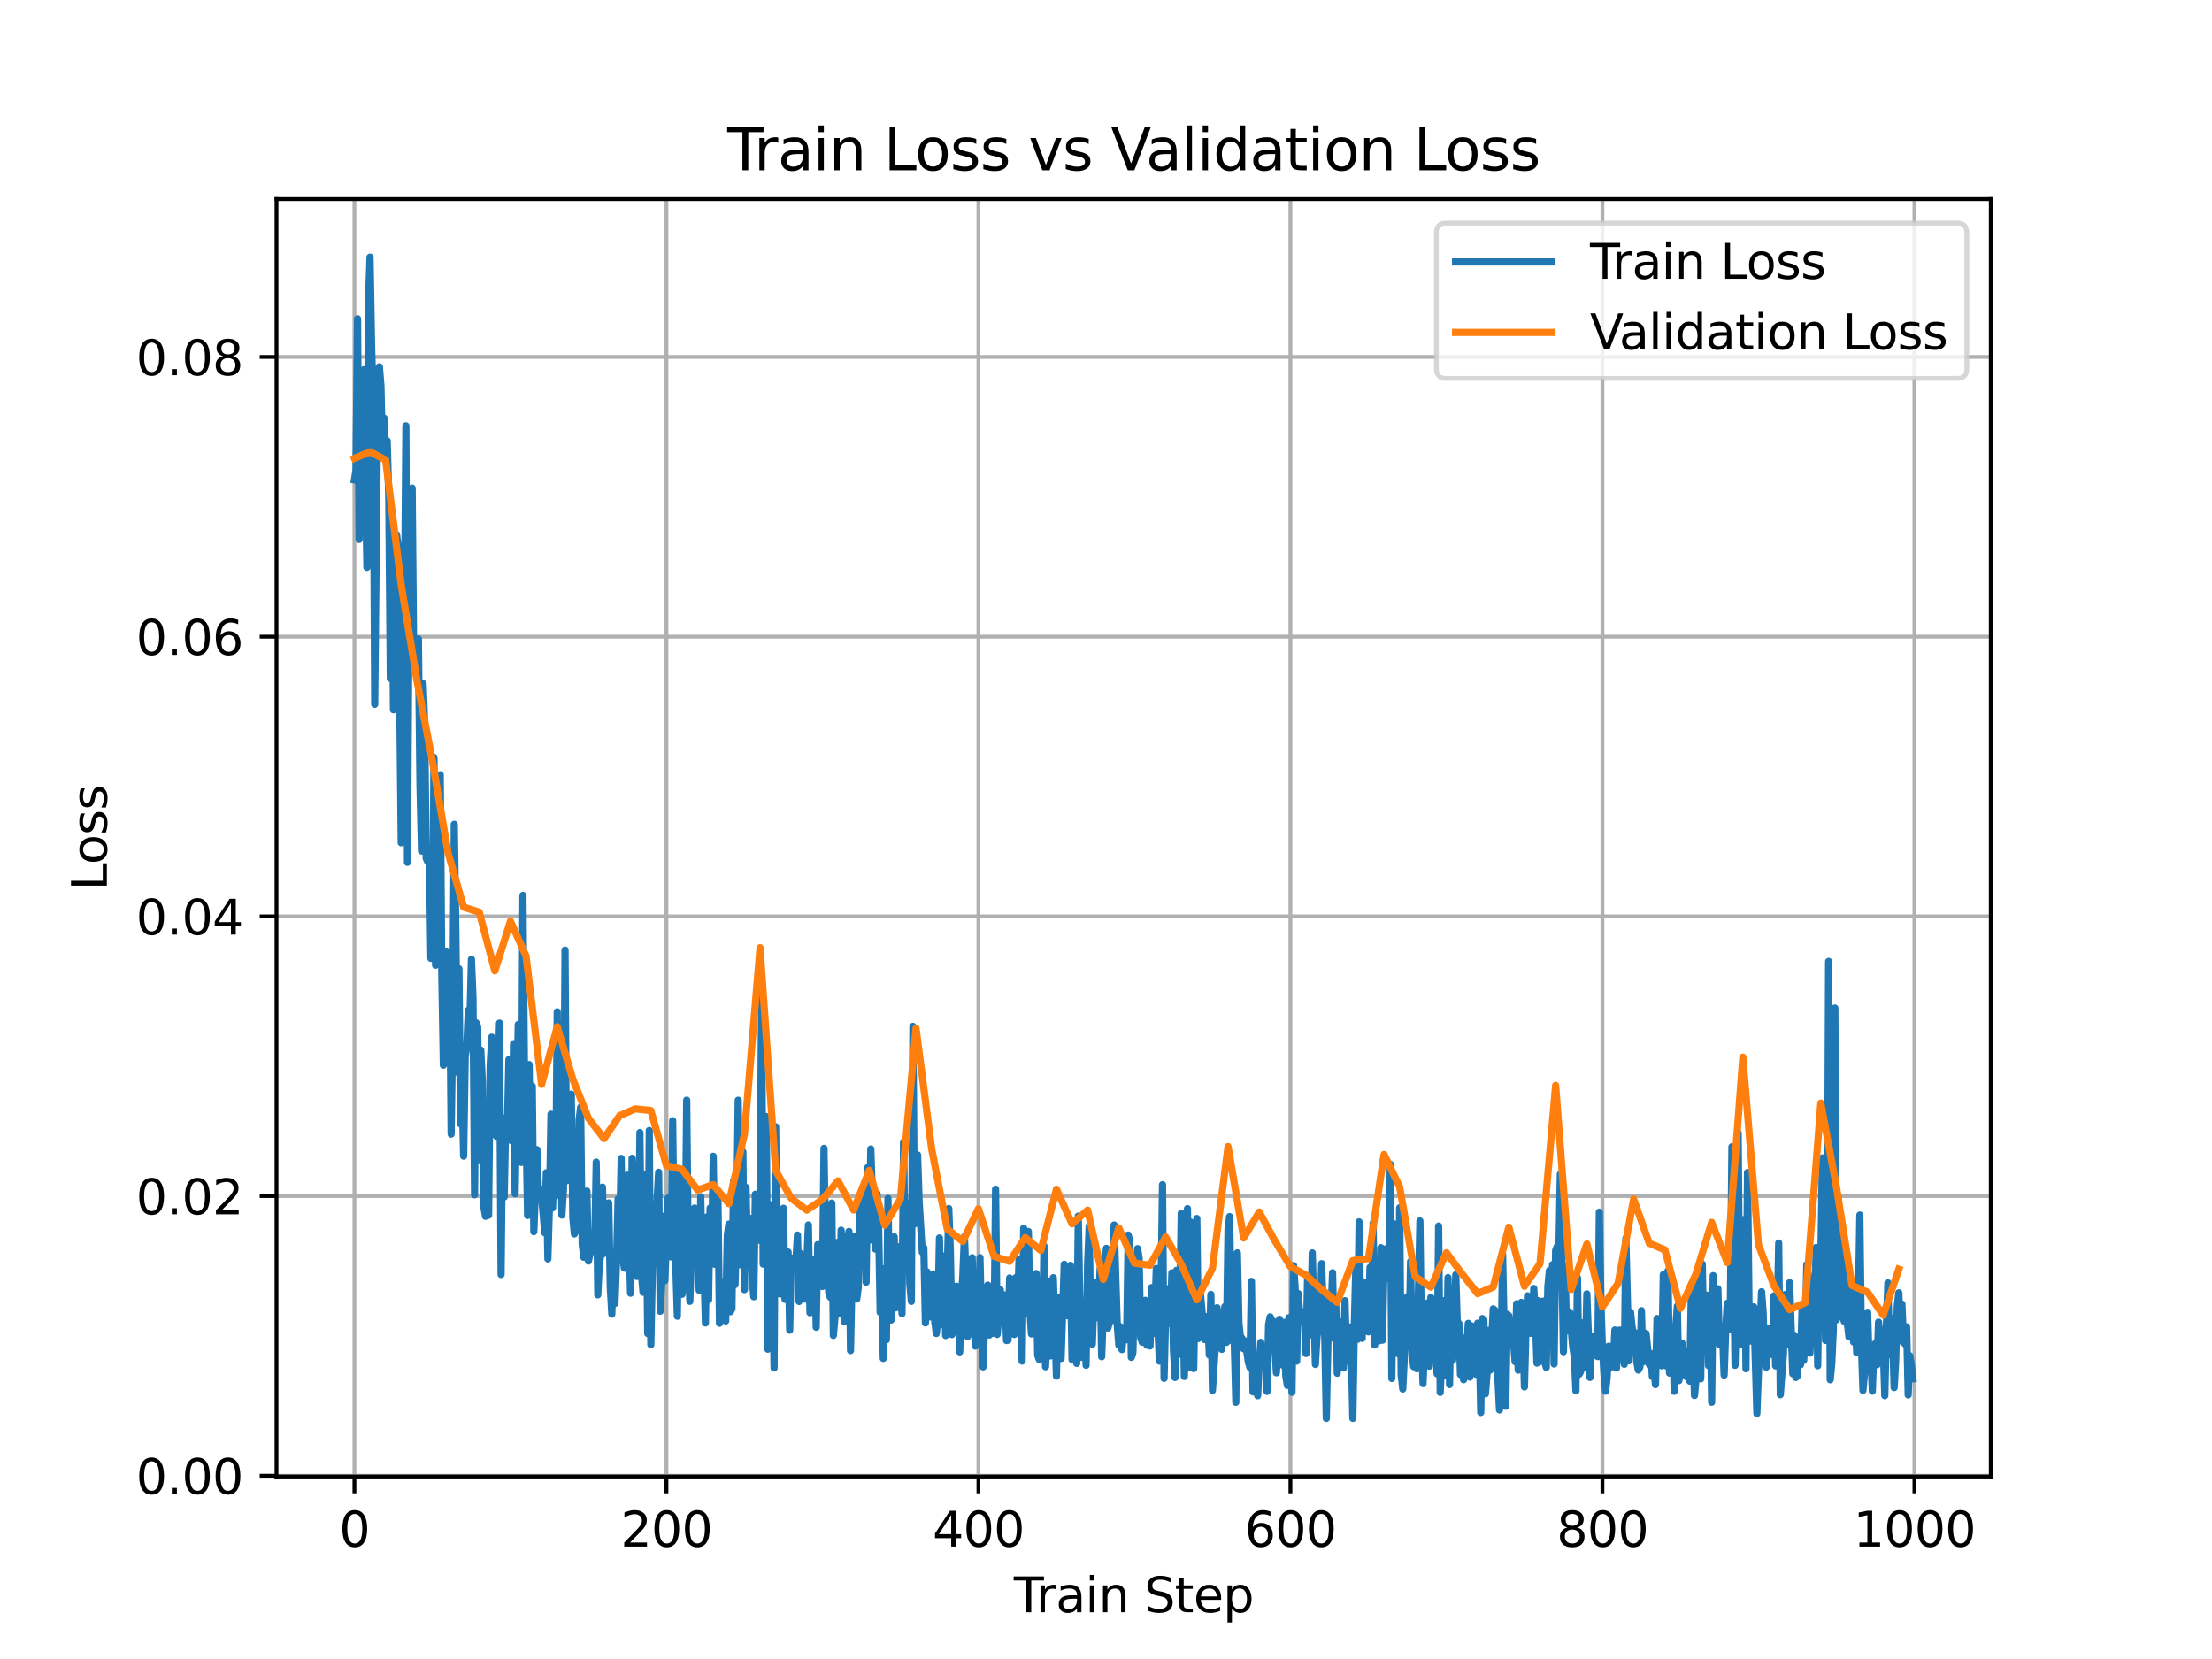 <?xml version="1.0" encoding="utf-8" standalone="no"?>
<!DOCTYPE svg PUBLIC "-//W3C//DTD SVG 1.1//EN"
  "http://www.w3.org/Graphics/SVG/1.1/DTD/svg11.dtd">
<svg xmlns:xlink="http://www.w3.org/1999/xlink" width="460.8pt" height="345.6pt" viewBox="0 0 460.8 345.6" xmlns="http://www.w3.org/2000/svg" version="1.1">
 <defs>
  <style type="text/css">*{stroke-linejoin: round; stroke-linecap: butt}</style>
 </defs>
 <g id="figure_1">
  <g id="patch_1">
   <path d="M 0 345.6 
L 460.8 345.6 
L 460.8 0 
L 0 0 
z
" style="fill: #ffffff"/>
  </g>
  <g id="axes_1">
   <g id="patch_2">
    <path d="M 57.6 307.584 
L 414.72 307.584 
L 414.72 41.472 
L 57.6 41.472 
z
" style="fill: #ffffff"/>
   </g>
   <g id="matplotlib.axis_1">
    <g id="xtick_1">
     <g id="line2d_1">
      <path d="M 73.833 307.584 
L 73.833 41.472 
" clip-path="url(#pedd354e44c)" style="fill: none; stroke: #b0b0b0; stroke-width: 0.8; stroke-linecap: square"/>
     </g>
     <g id="line2d_2">
      <defs>
       <path id="m2f69133122" d="M 0 0 
L 0 3.5 
" style="stroke: #000000; stroke-width: 0.8"/>
      </defs>
      <g>
       <use xlink:href="#m2f69133122" x="73.833" y="307.584" style="stroke: #000000; stroke-width: 0.8"/>
      </g>
     </g>
     <g id="text_1">
      <!-- 0 -->
      <g transform="translate(70.651 322.182) scale(0.1 -0.1)">
       <defs>
        <path id="DejaVuSans-30" d="M 2034 4250 
Q 1547 4250 1301 3770 
Q 1056 3291 1056 2328 
Q 1056 1369 1301 889 
Q 1547 409 2034 409 
Q 2525 409 2770 889 
Q 3016 1369 3016 2328 
Q 3016 3291 2770 3770 
Q 2525 4250 2034 4250 
z
M 2034 4750 
Q 2819 4750 3233 4129 
Q 3647 3509 3647 2328 
Q 3647 1150 3233 529 
Q 2819 -91 2034 -91 
Q 1250 -91 836 529 
Q 422 1150 422 2328 
Q 422 3509 836 4129 
Q 1250 4750 2034 4750 
z
" transform="scale(0.016)"/>
       </defs>
       <use xlink:href="#DejaVuSans-30"/>
      </g>
     </g>
    </g>
    <g id="xtick_2">
     <g id="line2d_3">
      <path d="M 138.829 307.584 
L 138.829 41.472 
" clip-path="url(#pedd354e44c)" style="fill: none; stroke: #b0b0b0; stroke-width: 0.8; stroke-linecap: square"/>
     </g>
     <g id="line2d_4">
      <g>
       <use xlink:href="#m2f69133122" x="138.829" y="307.584" style="stroke: #000000; stroke-width: 0.8"/>
      </g>
     </g>
     <g id="text_2">
      <!-- 200 -->
      <g transform="translate(129.285 322.182) scale(0.1 -0.1)">
       <defs>
        <path id="DejaVuSans-32" d="M 1228 531 
L 3431 531 
L 3431 0 
L 469 0 
L 469 531 
Q 828 903 1448 1529 
Q 2069 2156 2228 2338 
Q 2531 2678 2651 2914 
Q 2772 3150 2772 3378 
Q 2772 3750 2511 3984 
Q 2250 4219 1831 4219 
Q 1534 4219 1204 4116 
Q 875 4013 500 3803 
L 500 4441 
Q 881 4594 1212 4672 
Q 1544 4750 1819 4750 
Q 2544 4750 2975 4387 
Q 3406 4025 3406 3419 
Q 3406 3131 3298 2873 
Q 3191 2616 2906 2266 
Q 2828 2175 2409 1742 
Q 1991 1309 1228 531 
z
" transform="scale(0.016)"/>
       </defs>
       <use xlink:href="#DejaVuSans-32"/>
       <use xlink:href="#DejaVuSans-30" x="63.623"/>
       <use xlink:href="#DejaVuSans-30" x="127.246"/>
      </g>
     </g>
    </g>
    <g id="xtick_3">
     <g id="line2d_5">
      <path d="M 203.825 307.584 
L 203.825 41.472 
" clip-path="url(#pedd354e44c)" style="fill: none; stroke: #b0b0b0; stroke-width: 0.8; stroke-linecap: square"/>
     </g>
     <g id="line2d_6">
      <g>
       <use xlink:href="#m2f69133122" x="203.825" y="307.584" style="stroke: #000000; stroke-width: 0.8"/>
      </g>
     </g>
     <g id="text_3">
      <!-- 400 -->
      <g transform="translate(194.281 322.182) scale(0.1 -0.1)">
       <defs>
        <path id="DejaVuSans-34" d="M 2419 4116 
L 825 1625 
L 2419 1625 
L 2419 4116 
z
M 2253 4666 
L 3047 4666 
L 3047 1625 
L 3713 1625 
L 3713 1100 
L 3047 1100 
L 3047 0 
L 2419 0 
L 2419 1100 
L 313 1100 
L 313 1709 
L 2253 4666 
z
" transform="scale(0.016)"/>
       </defs>
       <use xlink:href="#DejaVuSans-34"/>
       <use xlink:href="#DejaVuSans-30" x="63.623"/>
       <use xlink:href="#DejaVuSans-30" x="127.246"/>
      </g>
     </g>
    </g>
    <g id="xtick_4">
     <g id="line2d_7">
      <path d="M 268.82 307.584 
L 268.82 41.472 
" clip-path="url(#pedd354e44c)" style="fill: none; stroke: #b0b0b0; stroke-width: 0.8; stroke-linecap: square"/>
     </g>
     <g id="line2d_8">
      <g>
       <use xlink:href="#m2f69133122" x="268.82" y="307.584" style="stroke: #000000; stroke-width: 0.8"/>
      </g>
     </g>
     <g id="text_4">
      <!-- 600 -->
      <g transform="translate(259.277 322.182) scale(0.1 -0.1)">
       <defs>
        <path id="DejaVuSans-36" d="M 2113 2584 
Q 1688 2584 1439 2293 
Q 1191 2003 1191 1497 
Q 1191 994 1439 701 
Q 1688 409 2113 409 
Q 2538 409 2786 701 
Q 3034 994 3034 1497 
Q 3034 2003 2786 2293 
Q 2538 2584 2113 2584 
z
M 3366 4563 
L 3366 3988 
Q 3128 4100 2886 4159 
Q 2644 4219 2406 4219 
Q 1781 4219 1451 3797 
Q 1122 3375 1075 2522 
Q 1259 2794 1537 2939 
Q 1816 3084 2150 3084 
Q 2853 3084 3261 2657 
Q 3669 2231 3669 1497 
Q 3669 778 3244 343 
Q 2819 -91 2113 -91 
Q 1303 -91 875 529 
Q 447 1150 447 2328 
Q 447 3434 972 4092 
Q 1497 4750 2381 4750 
Q 2619 4750 2861 4703 
Q 3103 4656 3366 4563 
z
" transform="scale(0.016)"/>
       </defs>
       <use xlink:href="#DejaVuSans-36"/>
       <use xlink:href="#DejaVuSans-30" x="63.623"/>
       <use xlink:href="#DejaVuSans-30" x="127.246"/>
      </g>
     </g>
    </g>
    <g id="xtick_5">
     <g id="line2d_9">
      <path d="M 333.816 307.584 
L 333.816 41.472 
" clip-path="url(#pedd354e44c)" style="fill: none; stroke: #b0b0b0; stroke-width: 0.8; stroke-linecap: square"/>
     </g>
     <g id="line2d_10">
      <g>
       <use xlink:href="#m2f69133122" x="333.816" y="307.584" style="stroke: #000000; stroke-width: 0.8"/>
      </g>
     </g>
     <g id="text_5">
      <!-- 800 -->
      <g transform="translate(324.273 322.182) scale(0.1 -0.1)">
       <defs>
        <path id="DejaVuSans-38" d="M 2034 2216 
Q 1584 2216 1326 1975 
Q 1069 1734 1069 1313 
Q 1069 891 1326 650 
Q 1584 409 2034 409 
Q 2484 409 2743 651 
Q 3003 894 3003 1313 
Q 3003 1734 2745 1975 
Q 2488 2216 2034 2216 
z
M 1403 2484 
Q 997 2584 770 2862 
Q 544 3141 544 3541 
Q 544 4100 942 4425 
Q 1341 4750 2034 4750 
Q 2731 4750 3128 4425 
Q 3525 4100 3525 3541 
Q 3525 3141 3298 2862 
Q 3072 2584 2669 2484 
Q 3125 2378 3379 2068 
Q 3634 1759 3634 1313 
Q 3634 634 3220 271 
Q 2806 -91 2034 -91 
Q 1263 -91 848 271 
Q 434 634 434 1313 
Q 434 1759 690 2068 
Q 947 2378 1403 2484 
z
M 1172 3481 
Q 1172 3119 1398 2916 
Q 1625 2713 2034 2713 
Q 2441 2713 2670 2916 
Q 2900 3119 2900 3481 
Q 2900 3844 2670 4047 
Q 2441 4250 2034 4250 
Q 1625 4250 1398 4047 
Q 1172 3844 1172 3481 
z
" transform="scale(0.016)"/>
       </defs>
       <use xlink:href="#DejaVuSans-38"/>
       <use xlink:href="#DejaVuSans-30" x="63.623"/>
       <use xlink:href="#DejaVuSans-30" x="127.246"/>
      </g>
     </g>
    </g>
    <g id="xtick_6">
     <g id="line2d_11">
      <path d="M 398.812 307.584 
L 398.812 41.472 
" clip-path="url(#pedd354e44c)" style="fill: none; stroke: #b0b0b0; stroke-width: 0.8; stroke-linecap: square"/>
     </g>
     <g id="line2d_12">
      <g>
       <use xlink:href="#m2f69133122" x="398.812" y="307.584" style="stroke: #000000; stroke-width: 0.8"/>
      </g>
     </g>
     <g id="text_6">
      <!-- 1000 -->
      <g transform="translate(386.087 322.182) scale(0.1 -0.1)">
       <defs>
        <path id="DejaVuSans-31" d="M 794 531 
L 1825 531 
L 1825 4091 
L 703 3866 
L 703 4441 
L 1819 4666 
L 2450 4666 
L 2450 531 
L 3481 531 
L 3481 0 
L 794 0 
L 794 531 
z
" transform="scale(0.016)"/>
       </defs>
       <use xlink:href="#DejaVuSans-31"/>
       <use xlink:href="#DejaVuSans-30" x="63.623"/>
       <use xlink:href="#DejaVuSans-30" x="127.246"/>
       <use xlink:href="#DejaVuSans-30" x="190.869"/>
      </g>
     </g>
    </g>
    <g id="text_7">
     <!-- Train Step -->
     <g transform="translate(211.192 335.861) scale(0.1 -0.1)">
      <defs>
       <path id="DejaVuSans-54" d="M -19 4666 
L 3928 4666 
L 3928 4134 
L 2272 4134 
L 2272 0 
L 1638 0 
L 1638 4134 
L -19 4134 
L -19 4666 
z
" transform="scale(0.016)"/>
       <path id="DejaVuSans-72" d="M 2631 2963 
Q 2534 3019 2420 3045 
Q 2306 3072 2169 3072 
Q 1681 3072 1420 2755 
Q 1159 2438 1159 1844 
L 1159 0 
L 581 0 
L 581 3500 
L 1159 3500 
L 1159 2956 
Q 1341 3275 1631 3429 
Q 1922 3584 2338 3584 
Q 2397 3584 2469 3576 
Q 2541 3569 2628 3553 
L 2631 2963 
z
" transform="scale(0.016)"/>
       <path id="DejaVuSans-61" d="M 2194 1759 
Q 1497 1759 1228 1600 
Q 959 1441 959 1056 
Q 959 750 1161 570 
Q 1363 391 1709 391 
Q 2188 391 2477 730 
Q 2766 1069 2766 1631 
L 2766 1759 
L 2194 1759 
z
M 3341 1997 
L 3341 0 
L 2766 0 
L 2766 531 
Q 2569 213 2275 61 
Q 1981 -91 1556 -91 
Q 1019 -91 701 211 
Q 384 513 384 1019 
Q 384 1609 779 1909 
Q 1175 2209 1959 2209 
L 2766 2209 
L 2766 2266 
Q 2766 2663 2505 2880 
Q 2244 3097 1772 3097 
Q 1472 3097 1187 3025 
Q 903 2953 641 2809 
L 641 3341 
Q 956 3463 1253 3523 
Q 1550 3584 1831 3584 
Q 2591 3584 2966 3190 
Q 3341 2797 3341 1997 
z
" transform="scale(0.016)"/>
       <path id="DejaVuSans-69" d="M 603 3500 
L 1178 3500 
L 1178 0 
L 603 0 
L 603 3500 
z
M 603 4863 
L 1178 4863 
L 1178 4134 
L 603 4134 
L 603 4863 
z
" transform="scale(0.016)"/>
       <path id="DejaVuSans-6e" d="M 3513 2113 
L 3513 0 
L 2938 0 
L 2938 2094 
Q 2938 2591 2744 2837 
Q 2550 3084 2163 3084 
Q 1697 3084 1428 2787 
Q 1159 2491 1159 1978 
L 1159 0 
L 581 0 
L 581 3500 
L 1159 3500 
L 1159 2956 
Q 1366 3272 1645 3428 
Q 1925 3584 2291 3584 
Q 2894 3584 3203 3211 
Q 3513 2838 3513 2113 
z
" transform="scale(0.016)"/>
       <path id="DejaVuSans-20" transform="scale(0.016)"/>
       <path id="DejaVuSans-53" d="M 3425 4513 
L 3425 3897 
Q 3066 4069 2747 4153 
Q 2428 4238 2131 4238 
Q 1616 4238 1336 4038 
Q 1056 3838 1056 3469 
Q 1056 3159 1242 3001 
Q 1428 2844 1947 2747 
L 2328 2669 
Q 3034 2534 3370 2195 
Q 3706 1856 3706 1288 
Q 3706 609 3251 259 
Q 2797 -91 1919 -91 
Q 1588 -91 1214 -16 
Q 841 59 441 206 
L 441 856 
Q 825 641 1194 531 
Q 1563 422 1919 422 
Q 2459 422 2753 634 
Q 3047 847 3047 1241 
Q 3047 1584 2836 1778 
Q 2625 1972 2144 2069 
L 1759 2144 
Q 1053 2284 737 2584 
Q 422 2884 422 3419 
Q 422 4038 858 4394 
Q 1294 4750 2059 4750 
Q 2388 4750 2728 4690 
Q 3069 4631 3425 4513 
z
" transform="scale(0.016)"/>
       <path id="DejaVuSans-74" d="M 1172 4494 
L 1172 3500 
L 2356 3500 
L 2356 3053 
L 1172 3053 
L 1172 1153 
Q 1172 725 1289 603 
Q 1406 481 1766 481 
L 2356 481 
L 2356 0 
L 1766 0 
Q 1100 0 847 248 
Q 594 497 594 1153 
L 594 3053 
L 172 3053 
L 172 3500 
L 594 3500 
L 594 4494 
L 1172 4494 
z
" transform="scale(0.016)"/>
       <path id="DejaVuSans-65" d="M 3597 1894 
L 3597 1613 
L 953 1613 
Q 991 1019 1311 708 
Q 1631 397 2203 397 
Q 2534 397 2845 478 
Q 3156 559 3463 722 
L 3463 178 
Q 3153 47 2828 -22 
Q 2503 -91 2169 -91 
Q 1331 -91 842 396 
Q 353 884 353 1716 
Q 353 2575 817 3079 
Q 1281 3584 2069 3584 
Q 2775 3584 3186 3129 
Q 3597 2675 3597 1894 
z
M 3022 2063 
Q 3016 2534 2758 2815 
Q 2500 3097 2075 3097 
Q 1594 3097 1305 2825 
Q 1016 2553 972 2059 
L 3022 2063 
z
" transform="scale(0.016)"/>
       <path id="DejaVuSans-70" d="M 1159 525 
L 1159 -1331 
L 581 -1331 
L 581 3500 
L 1159 3500 
L 1159 2969 
Q 1341 3281 1617 3432 
Q 1894 3584 2278 3584 
Q 2916 3584 3314 3078 
Q 3713 2572 3713 1747 
Q 3713 922 3314 415 
Q 2916 -91 2278 -91 
Q 1894 -91 1617 61 
Q 1341 213 1159 525 
z
M 3116 1747 
Q 3116 2381 2855 2742 
Q 2594 3103 2138 3103 
Q 1681 3103 1420 2742 
Q 1159 2381 1159 1747 
Q 1159 1113 1420 752 
Q 1681 391 2138 391 
Q 2594 391 2855 752 
Q 3116 1113 3116 1747 
z
" transform="scale(0.016)"/>
      </defs>
      <use xlink:href="#DejaVuSans-54"/>
      <use xlink:href="#DejaVuSans-72" x="46.334"/>
      <use xlink:href="#DejaVuSans-61" x="87.447"/>
      <use xlink:href="#DejaVuSans-69" x="148.727"/>
      <use xlink:href="#DejaVuSans-6e" x="176.51"/>
      <use xlink:href="#DejaVuSans-20" x="239.889"/>
      <use xlink:href="#DejaVuSans-53" x="271.676"/>
      <use xlink:href="#DejaVuSans-74" x="335.152"/>
      <use xlink:href="#DejaVuSans-65" x="374.361"/>
      <use xlink:href="#DejaVuSans-70" x="435.885"/>
     </g>
    </g>
   </g>
   <g id="matplotlib.axis_2">
    <g id="ytick_1">
     <g id="line2d_13">
      <path d="M 57.6 307.427 
L 414.72 307.427 
" clip-path="url(#pedd354e44c)" style="fill: none; stroke: #b0b0b0; stroke-width: 0.8; stroke-linecap: square"/>
     </g>
     <g id="line2d_14">
      <defs>
       <path id="m0ada5b8f0b" d="M 0 0 
L -3.5 0 
" style="stroke: #000000; stroke-width: 0.8"/>
      </defs>
      <g>
       <use xlink:href="#m0ada5b8f0b" x="57.6" y="307.427" style="stroke: #000000; stroke-width: 0.8"/>
      </g>
     </g>
     <g id="text_8">
      <!-- 0.00 -->
      <g transform="translate(28.334 311.226) scale(0.1 -0.1)">
       <defs>
        <path id="DejaVuSans-2e" d="M 684 794 
L 1344 794 
L 1344 0 
L 684 0 
L 684 794 
z
" transform="scale(0.016)"/>
       </defs>
       <use xlink:href="#DejaVuSans-30"/>
       <use xlink:href="#DejaVuSans-2e" x="63.623"/>
       <use xlink:href="#DejaVuSans-30" x="95.41"/>
       <use xlink:href="#DejaVuSans-30" x="159.033"/>
      </g>
     </g>
    </g>
    <g id="ytick_2">
     <g id="line2d_15">
      <path d="M 57.6 249.161 
L 414.72 249.161 
" clip-path="url(#pedd354e44c)" style="fill: none; stroke: #b0b0b0; stroke-width: 0.8; stroke-linecap: square"/>
     </g>
     <g id="line2d_16">
      <g>
       <use xlink:href="#m0ada5b8f0b" x="57.6" y="249.161" style="stroke: #000000; stroke-width: 0.8"/>
      </g>
     </g>
     <g id="text_9">
      <!-- 0.02 -->
      <g transform="translate(28.334 252.96) scale(0.1 -0.1)">
       <use xlink:href="#DejaVuSans-30"/>
       <use xlink:href="#DejaVuSans-2e" x="63.623"/>
       <use xlink:href="#DejaVuSans-30" x="95.41"/>
       <use xlink:href="#DejaVuSans-32" x="159.033"/>
      </g>
     </g>
    </g>
    <g id="ytick_3">
     <g id="line2d_17">
      <path d="M 57.6 190.895 
L 414.72 190.895 
" clip-path="url(#pedd354e44c)" style="fill: none; stroke: #b0b0b0; stroke-width: 0.8; stroke-linecap: square"/>
     </g>
     <g id="line2d_18">
      <g>
       <use xlink:href="#m0ada5b8f0b" x="57.6" y="190.895" style="stroke: #000000; stroke-width: 0.8"/>
      </g>
     </g>
     <g id="text_10">
      <!-- 0.04 -->
      <g transform="translate(28.334 194.694) scale(0.1 -0.1)">
       <use xlink:href="#DejaVuSans-30"/>
       <use xlink:href="#DejaVuSans-2e" x="63.623"/>
       <use xlink:href="#DejaVuSans-30" x="95.41"/>
       <use xlink:href="#DejaVuSans-34" x="159.033"/>
      </g>
     </g>
    </g>
    <g id="ytick_4">
     <g id="line2d_19">
      <path d="M 57.6 132.629 
L 414.72 132.629 
" clip-path="url(#pedd354e44c)" style="fill: none; stroke: #b0b0b0; stroke-width: 0.8; stroke-linecap: square"/>
     </g>
     <g id="line2d_20">
      <g>
       <use xlink:href="#m0ada5b8f0b" x="57.6" y="132.629" style="stroke: #000000; stroke-width: 0.8"/>
      </g>
     </g>
     <g id="text_11">
      <!-- 0.06 -->
      <g transform="translate(28.334 136.428) scale(0.1 -0.1)">
       <use xlink:href="#DejaVuSans-30"/>
       <use xlink:href="#DejaVuSans-2e" x="63.623"/>
       <use xlink:href="#DejaVuSans-30" x="95.41"/>
       <use xlink:href="#DejaVuSans-36" x="159.033"/>
      </g>
     </g>
    </g>
    <g id="ytick_5">
     <g id="line2d_21">
      <path d="M 57.6 74.363 
L 414.72 74.363 
" clip-path="url(#pedd354e44c)" style="fill: none; stroke: #b0b0b0; stroke-width: 0.8; stroke-linecap: square"/>
     </g>
     <g id="line2d_22">
      <g>
       <use xlink:href="#m0ada5b8f0b" x="57.6" y="74.363" style="stroke: #000000; stroke-width: 0.8"/>
      </g>
     </g>
     <g id="text_12">
      <!-- 0.08 -->
      <g transform="translate(28.334 78.163) scale(0.1 -0.1)">
       <use xlink:href="#DejaVuSans-30"/>
       <use xlink:href="#DejaVuSans-2e" x="63.623"/>
       <use xlink:href="#DejaVuSans-30" x="95.41"/>
       <use xlink:href="#DejaVuSans-38" x="159.033"/>
      </g>
     </g>
    </g>
    <g id="text_13">
     <!-- Loss -->
     <g transform="translate(22.255 185.495) rotate(-90) scale(0.1 -0.1)">
      <defs>
       <path id="DejaVuSans-4c" d="M 628 4666 
L 1259 4666 
L 1259 531 
L 3531 531 
L 3531 0 
L 628 0 
L 628 4666 
z
" transform="scale(0.016)"/>
       <path id="DejaVuSans-6f" d="M 1959 3097 
Q 1497 3097 1228 2736 
Q 959 2375 959 1747 
Q 959 1119 1226 758 
Q 1494 397 1959 397 
Q 2419 397 2687 759 
Q 2956 1122 2956 1747 
Q 2956 2369 2687 2733 
Q 2419 3097 1959 3097 
z
M 1959 3584 
Q 2709 3584 3137 3096 
Q 3566 2609 3566 1747 
Q 3566 888 3137 398 
Q 2709 -91 1959 -91 
Q 1206 -91 779 398 
Q 353 888 353 1747 
Q 353 2609 779 3096 
Q 1206 3584 1959 3584 
z
" transform="scale(0.016)"/>
       <path id="DejaVuSans-73" d="M 2834 3397 
L 2834 2853 
Q 2591 2978 2328 3040 
Q 2066 3103 1784 3103 
Q 1356 3103 1142 2972 
Q 928 2841 928 2578 
Q 928 2378 1081 2264 
Q 1234 2150 1697 2047 
L 1894 2003 
Q 2506 1872 2764 1633 
Q 3022 1394 3022 966 
Q 3022 478 2636 193 
Q 2250 -91 1575 -91 
Q 1294 -91 989 -36 
Q 684 19 347 128 
L 347 722 
Q 666 556 975 473 
Q 1284 391 1588 391 
Q 1994 391 2212 530 
Q 2431 669 2431 922 
Q 2431 1156 2273 1281 
Q 2116 1406 1581 1522 
L 1381 1569 
Q 847 1681 609 1914 
Q 372 2147 372 2553 
Q 372 3047 722 3315 
Q 1072 3584 1716 3584 
Q 2034 3584 2315 3537 
Q 2597 3491 2834 3397 
z
" transform="scale(0.016)"/>
      </defs>
      <use xlink:href="#DejaVuSans-4c"/>
      <use xlink:href="#DejaVuSans-6f" x="53.963"/>
      <use xlink:href="#DejaVuSans-73" x="115.145"/>
      <use xlink:href="#DejaVuSans-73" x="167.244"/>
     </g>
    </g>
   </g>
   <g id="line2d_23">
    <path d="M 73.833 99.975 
L 74.158 97.955 
L 74.483 66.409 
L 74.808 112.389 
L 75.133 80.857 
L 75.458 89.435 
L 75.783 77.021 
L 76.433 118.195 
L 76.758 62.729 
L 77.083 53.568 
L 77.408 72.073 
L 77.732 83.102 
L 78.057 146.713 
L 78.707 80.647 
L 79.032 76.407 
L 79.357 80.364 
L 79.682 94.467 
L 80.007 87.102 
L 80.332 94.17 
L 80.657 91.831 
L 80.982 103.421 
L 81.307 141.311 
L 81.632 109.311 
L 81.957 147.868 
L 82.282 145.029 
L 82.607 111.366 
L 82.932 113.741 
L 83.582 175.578 
L 83.907 173.955 
L 84.557 88.719 
L 84.882 179.648 
L 85.207 123.789 
L 85.532 117.779 
L 85.857 101.685 
L 86.182 137.491 
L 86.507 138.204 
L 86.832 140.217 
L 87.157 133.105 
L 87.482 163.241 
L 87.807 177.283 
L 88.132 142.406 
L 88.457 150.45 
L 88.782 178.819 
L 89.107 179.534 
L 89.432 177.114 
L 89.757 199.643 
L 90.082 198.539 
L 90.407 157.777 
L 90.732 201.072 
L 91.057 193.061 
L 91.382 197.611 
L 91.707 161.391 
L 92.032 202.976 
L 92.357 221.901 
L 93.007 198.14 
L 93.331 201.885 
L 93.656 200.779 
L 93.981 236.254 
L 94.306 213.461 
L 94.631 171.704 
L 94.956 193.598 
L 95.281 223.383 
L 95.606 201.811 
L 95.931 234.137 
L 96.256 227.123 
L 96.581 240.847 
L 96.906 220.076 
L 97.231 218.165 
L 97.556 210.452 
L 97.881 213.022 
L 98.206 199.825 
L 98.531 207.772 
L 98.856 248.897 
L 99.181 213.058 
L 99.506 213.893 
L 99.831 241.604 
L 100.156 218.762 
L 100.481 225.295 
L 100.806 251.488 
L 101.131 253.38 
L 101.456 242.578 
L 101.781 253.155 
L 102.106 221.897 
L 102.431 216.063 
L 102.756 235.955 
L 103.081 220.221 
L 103.406 236.69 
L 104.056 213.126 
L 104.381 265.51 
L 104.706 232.883 
L 105.031 249.36 
L 105.356 232.852 
L 105.681 235.999 
L 106.006 220.72 
L 106.331 231.868 
L 106.656 237.718 
L 106.981 217.423 
L 107.306 248.683 
L 107.956 213.416 
L 108.281 241.916 
L 108.606 242.153 
L 108.931 186.528 
L 109.255 223.488 
L 109.58 234.721 
L 109.905 253.216 
L 110.23 221.764 
L 110.555 247.03 
L 110.88 226.254 
L 111.205 256.585 
L 111.855 239.495 
L 112.18 248.397 
L 112.505 247.627 
L 112.83 249.198 
L 113.48 256.808 
L 113.805 244.309 
L 114.13 262.261 
L 114.455 251.275 
L 114.78 232.117 
L 115.105 251.619 
L 115.43 243.195 
L 115.755 249.101 
L 116.08 210.777 
L 116.405 240.886 
L 116.73 220.08 
L 117.055 253.132 
L 117.38 247.709 
L 117.705 197.908 
L 118.03 245.97 
L 118.355 244.065 
L 118.68 243.995 
L 119.005 227.937 
L 119.33 253.766 
L 119.655 257.051 
L 119.98 251.124 
L 120.305 256.372 
L 120.63 233.311 
L 120.955 230.684 
L 121.28 259.156 
L 121.605 261.916 
L 121.93 261.586 
L 122.255 248.128 
L 122.58 262.717 
L 122.905 261.132 
L 123.23 260.803 
L 123.555 256.831 
L 123.88 260.351 
L 124.205 242.085 
L 124.53 269.746 
L 124.855 263.046 
L 125.179 261.513 
L 125.504 247.3 
L 125.829 261.129 
L 126.154 253.284 
L 126.479 259.492 
L 126.804 250.582 
L 127.129 268.107 
L 127.454 273.768 
L 127.779 262.309 
L 128.104 271.543 
L 128.429 263.015 
L 128.754 249.76 
L 129.079 256.963 
L 129.404 241.322 
L 129.729 261.587 
L 130.054 264.186 
L 130.379 256.668 
L 130.704 244.812 
L 131.354 269.407 
L 131.679 241.287 
L 132.004 246.561 
L 132.329 249.314 
L 132.654 265.914 
L 132.979 265.182 
L 133.304 235.932 
L 133.629 265.582 
L 133.954 269.206 
L 134.279 244.783 
L 134.604 249.64 
L 134.929 277.81 
L 135.254 235.508 
L 135.579 280.131 
L 135.904 264.13 
L 136.229 255.403 
L 136.879 250.187 
L 137.204 244.198 
L 137.529 273.165 
L 137.854 267.227 
L 138.179 253.359 
L 138.504 266.805 
L 139.154 249.607 
L 139.804 261.846 
L 140.129 233.457 
L 140.454 260.001 
L 140.779 263.651 
L 141.103 274.2 
L 141.428 244.658 
L 141.753 264.956 
L 142.078 269.626 
L 142.728 261.636 
L 143.053 229.184 
L 143.378 261.325 
L 143.703 271.095 
L 144.028 261.601 
L 144.353 257.737 
L 144.678 251.652 
L 145.003 262.697 
L 145.328 257.844 
L 145.653 268.801 
L 145.978 249.298 
L 146.303 266.339 
L 146.628 264.233 
L 146.953 275.598 
L 147.278 253.501 
L 147.603 270.805 
L 147.928 251.666 
L 148.253 260.4 
L 148.578 240.874 
L 148.903 263.393 
L 149.553 249.418 
L 149.878 275.669 
L 150.528 266.988 
L 150.853 273.525 
L 151.178 275.19 
L 151.503 257.44 
L 151.828 255.01 
L 152.153 273.263 
L 152.478 272.651 
L 152.803 245.993 
L 153.128 267.609 
L 153.453 255.427 
L 153.778 229.199 
L 154.103 254.646 
L 154.428 263.548 
L 154.753 239.939 
L 155.078 268.661 
L 155.403 247.354 
L 155.728 261.394 
L 156.053 255.735 
L 156.378 253.831 
L 156.703 266.487 
L 157.027 270.142 
L 157.352 248.783 
L 157.677 251.95 
L 158.002 258.372 
L 158.327 255.146 
L 158.652 207.602 
L 158.977 263.345 
L 159.302 251.392 
L 159.627 232.595 
L 159.952 281.07 
L 160.277 250.888 
L 160.602 259.271 
L 160.927 262.216 
L 161.252 284.988 
L 161.577 234.715 
L 161.902 261.663 
L 162.227 256.771 
L 162.552 269.577 
L 162.877 265.859 
L 163.202 251.704 
L 163.527 270.681 
L 163.852 269.457 
L 164.177 260.826 
L 164.502 277.111 
L 164.827 262.053 
L 165.152 262.188 
L 165.477 263.581 
L 165.802 262.653 
L 166.127 257.285 
L 166.452 271.124 
L 166.777 261.137 
L 167.102 262.047 
L 167.427 267.506 
L 167.752 270.628 
L 168.402 255.18 
L 168.727 273.478 
L 169.052 262.78 
L 169.377 272.111 
L 169.702 262.409 
L 170.027 276.497 
L 170.352 259.272 
L 170.677 264.305 
L 171.327 268.009 
L 171.652 239.222 
L 171.977 259.761 
L 172.302 260.664 
L 172.627 269.208 
L 172.951 270.235 
L 173.276 250.615 
L 173.601 278.208 
L 173.926 274.643 
L 174.251 272.537 
L 174.576 258.781 
L 174.901 273.57 
L 175.226 256.265 
L 175.551 268.317 
L 175.876 275.291 
L 176.201 263.065 
L 176.526 258.363 
L 176.851 256.536 
L 177.176 281.357 
L 177.501 265.447 
L 177.826 257.585 
L 178.476 270.612 
L 178.801 268.141 
L 179.126 249.027 
L 179.451 260.64 
L 179.776 258.359 
L 180.101 250.156 
L 180.426 267.107 
L 180.751 243.239 
L 181.076 258.405 
L 181.401 239.349 
L 181.726 248.664 
L 182.376 260.22 
L 182.701 248.655 
L 183.026 255 
L 183.351 273.373 
L 183.676 268.549 
L 184.001 283 
L 184.326 264.237 
L 184.651 279.109 
L 184.976 249.669 
L 185.301 268.771 
L 185.626 274.993 
L 185.951 269.472 
L 186.276 257.653 
L 186.601 272.447 
L 186.926 259.676 
L 187.901 273.658 
L 188.226 237.902 
L 188.55 261.797 
L 188.875 251.194 
L 189.2 250.566 
L 189.525 267.392 
L 189.85 271.105 
L 190.175 213.814 
L 190.5 254.986 
L 190.825 250.873 
L 191.15 240.586 
L 191.475 250.339 
L 192.125 260.852 
L 192.45 259.934 
L 192.775 275.606 
L 193.1 264.943 
L 193.425 273.682 
L 193.75 274.354 
L 194.4 265.378 
L 194.725 275.327 
L 195.05 277.796 
L 195.375 274.681 
L 195.7 257.89 
L 196.025 275.907 
L 196.35 269.823 
L 196.675 261.639 
L 197 278.224 
L 197.65 251.763 
L 197.975 260.644 
L 198.3 278.037 
L 198.625 275.15 
L 198.95 268.197 
L 199.275 267.94 
L 199.6 271.711 
L 199.925 281.624 
L 200.25 271.505 
L 200.575 265.627 
L 200.9 257.626 
L 201.225 265.49 
L 201.55 278.438 
L 201.875 276.095 
L 202.525 262.002 
L 202.85 274.496 
L 203.175 280.416 
L 203.5 278.412 
L 203.825 277.63 
L 204.15 261.983 
L 204.474 276.441 
L 204.799 284.749 
L 205.124 275.381 
L 205.449 276.418 
L 205.774 267.707 
L 206.099 278.121 
L 206.424 268.504 
L 206.749 277.79 
L 207.074 277.678 
L 207.399 247.723 
L 207.724 277.997 
L 208.049 274.472 
L 208.374 268.654 
L 209.024 274.042 
L 209.349 269.76 
L 209.674 279.267 
L 209.999 279.189 
L 210.324 266.223 
L 210.649 277.575 
L 210.974 277.43 
L 211.299 278.009 
L 211.624 266.142 
L 211.949 273.58 
L 212.274 262.337 
L 212.599 267.451 
L 212.924 283.543 
L 213.249 255.858 
L 213.574 259.649 
L 213.899 273.551 
L 214.224 256.539 
L 214.549 273.118 
L 214.874 277.9 
L 215.199 270.978 
L 215.524 269.562 
L 215.849 265.305 
L 216.174 282.367 
L 216.499 283.227 
L 216.824 276.179 
L 217.149 280.857 
L 217.474 259.527 
L 217.799 284.725 
L 218.124 279.068 
L 218.449 266.886 
L 218.774 282.483 
L 219.099 279.67 
L 219.424 266.169 
L 220.074 286.683 
L 220.398 272.878 
L 220.723 270.216 
L 221.048 283.004 
L 221.698 263.379 
L 222.023 270.156 
L 222.348 274.103 
L 222.673 267.661 
L 222.998 263.591 
L 223.323 283.235 
L 223.648 270.035 
L 223.973 280.052 
L 224.298 284.028 
L 224.623 253.344 
L 224.948 271.167 
L 225.273 282.766 
L 225.598 274.393 
L 225.923 270.898 
L 226.248 284.421 
L 226.573 263.261 
L 226.898 255.398 
L 227.223 277.081 
L 227.548 280.024 
L 227.873 270.492 
L 228.198 267.119 
L 228.523 274.514 
L 228.848 273.175 
L 229.173 264.289 
L 229.498 282.641 
L 230.148 265.185 
L 230.473 260.06 
L 230.798 276.651 
L 231.123 275.428 
L 231.448 275.185 
L 231.773 262.395 
L 232.098 255.194 
L 232.748 276.072 
L 233.073 280.253 
L 233.398 276.364 
L 233.723 281.155 
L 234.048 277.712 
L 234.373 278.645 
L 234.698 279.104 
L 235.023 257.279 
L 235.348 258.542 
L 235.673 282.779 
L 235.998 281.814 
L 236.322 270.219 
L 236.647 266.729 
L 236.972 260.117 
L 237.297 262.056 
L 237.622 278.698 
L 237.947 279.63 
L 238.272 276.898 
L 238.597 270.889 
L 238.922 280.232 
L 239.247 277.48 
L 239.572 280.402 
L 239.897 268.234 
L 240.222 277.815 
L 240.547 274.965 
L 240.872 264.244 
L 241.197 276.486 
L 241.522 283.545 
L 241.847 269.903 
L 242.172 246.789 
L 242.497 287.148 
L 242.822 273.972 
L 243.147 268.476 
L 243.472 273.364 
L 243.797 275.735 
L 244.122 265.155 
L 244.447 281.173 
L 244.772 286.966 
L 245.097 264.637 
L 245.422 282.227 
L 245.747 274.771 
L 246.072 252.75 
L 246.722 286.747 
L 247.047 274.956 
L 247.372 251.776 
L 247.697 284.925 
L 248.022 254.582 
L 248.347 257.489 
L 248.672 285.104 
L 248.997 266.194 
L 249.322 253.839 
L 249.647 278.85 
L 249.972 268.425 
L 250.947 279.069 
L 251.272 274.287 
L 251.597 274.936 
L 251.922 282.276 
L 252.246 269.65 
L 252.571 289.662 
L 253.221 279.868 
L 253.546 272.436 
L 254.196 280.515 
L 254.521 281.099 
L 254.846 274.658 
L 255.171 272.165 
L 255.496 279.65 
L 255.821 256.065 
L 256.146 253.442 
L 256.471 271.107 
L 256.796 279.425 
L 257.121 279.649 
L 257.446 292.138 
L 257.771 260.992 
L 258.096 275.718 
L 258.421 278.563 
L 258.746 278.791 
L 259.071 280.988 
L 259.396 279.358 
L 260.046 283.728 
L 260.371 284.86 
L 260.696 266.934 
L 261.021 289.964 
L 261.346 286.814 
L 261.996 290.762 
L 262.321 284.043 
L 262.646 279.643 
L 262.971 282.056 
L 263.296 281.92 
L 263.621 281.566 
L 263.946 289.869 
L 264.271 275.917 
L 264.596 274.324 
L 264.921 275.024 
L 265.246 275.282 
L 265.896 285.986 
L 266.546 274.831 
L 266.871 278.657 
L 267.196 284.387 
L 267.521 275.478 
L 267.846 286.565 
L 268.17 288.609 
L 268.495 274.512 
L 268.82 280.531 
L 269.145 290.063 
L 269.47 263.635 
L 269.795 268.206 
L 270.12 283.552 
L 270.445 269.478 
L 270.77 273.859 
L 271.095 273.203 
L 271.42 273.935 
L 271.745 274.266 
L 272.07 281.969 
L 272.395 265.971 
L 272.72 278.121 
L 273.045 275.25 
L 273.37 260.992 
L 274.02 284.246 
L 274.345 278.627 
L 274.67 275.73 
L 274.995 277.088 
L 275.32 263.24 
L 275.645 273.038 
L 275.97 278.713 
L 276.295 295.488 
L 276.62 279.97 
L 276.945 270.72 
L 277.27 273.849 
L 277.595 265.131 
L 277.92 278.862 
L 278.245 270.424 
L 278.57 286.079 
L 278.895 278.741 
L 279.22 275.35 
L 279.545 278.168 
L 279.87 284.976 
L 280.195 270.961 
L 280.52 283.619 
L 280.845 277.767 
L 281.17 276.434 
L 281.495 281.314 
L 281.82 295.477 
L 282.145 275.43 
L 282.47 262.849 
L 282.795 279.009 
L 283.12 254.543 
L 283.445 273.198 
L 283.769 278.82 
L 284.094 267.06 
L 284.419 276.194 
L 284.744 271.049 
L 285.069 277.455 
L 285.394 264.011 
L 285.719 275.736 
L 286.044 254.804 
L 286.369 280.19 
L 286.694 273.833 
L 287.019 263.823 
L 287.344 279.317 
L 287.669 259.91 
L 287.994 279.19 
L 288.319 263.339 
L 288.644 260.172 
L 288.969 265.782 
L 289.294 266.366 
L 289.619 242.533 
L 289.944 287.169 
L 290.269 254.895 
L 290.594 265.516 
L 290.919 281.289 
L 291.244 282.009 
L 291.569 251.594 
L 291.894 286.405 
L 292.219 289.368 
L 293.194 270.093 
L 293.519 280.514 
L 293.844 262.807 
L 294.169 282.33 
L 294.494 284.695 
L 294.819 272.854 
L 295.144 285.152 
L 295.794 254.347 
L 296.119 279.099 
L 296.444 288.232 
L 296.769 280.171 
L 297.094 277.299 
L 297.419 271.412 
L 297.744 284.607 
L 298.069 270.283 
L 298.394 270.87 
L 298.719 271.748 
L 299.369 286.195 
L 299.693 255.41 
L 300.018 290.078 
L 300.343 282.927 
L 300.668 270.96 
L 301.318 286.562 
L 301.643 266.148 
L 301.968 288.439 
L 302.293 270.428 
L 302.618 283.389 
L 303.268 265.558 
L 303.593 276.267 
L 303.918 275.679 
L 304.243 286.349 
L 304.568 278.657 
L 304.893 287.435 
L 305.543 281.076 
L 305.868 275.688 
L 306.193 286.877 
L 306.518 276.175 
L 306.843 283.039 
L 307.168 280.86 
L 307.493 286.292 
L 307.818 275.646 
L 308.143 279.403 
L 308.468 294.254 
L 308.793 274.686 
L 309.118 274.973 
L 309.443 290.373 
L 309.768 286.319 
L 310.093 277.18 
L 310.418 285.434 
L 311.068 272.653 
L 311.393 272.927 
L 312.043 287.175 
L 312.368 293.72 
L 312.693 283.05 
L 313.018 261.172 
L 313.668 292.95 
L 313.993 273.793 
L 314.318 274.099 
L 314.643 278.548 
L 314.968 278.837 
L 315.293 279.603 
L 315.617 283.667 
L 315.942 271.592 
L 316.267 285.431 
L 316.592 283.73 
L 316.917 271.325 
L 317.242 277.724 
L 317.567 288.929 
L 317.892 276.544 
L 318.217 269.95 
L 318.542 275.005 
L 318.867 277.762 
L 319.192 277.434 
L 319.517 268.418 
L 319.842 273.796 
L 320.167 283.964 
L 320.492 270.969 
L 320.817 283.641 
L 321.142 274.673 
L 321.467 271.04 
L 321.792 283.69 
L 322.117 284.868 
L 322.442 268.108 
L 322.767 264.677 
L 323.092 280.148 
L 323.417 263.454 
L 323.742 284.151 
L 324.067 260.507 
L 324.392 259.662 
L 324.717 262.21 
L 325.042 244.596 
L 325.692 281.597 
L 326.017 263.737 
L 326.342 277.25 
L 326.992 273.326 
L 327.642 280.696 
L 327.967 282.688 
L 328.292 289.755 
L 328.617 266.179 
L 328.942 286.303 
L 329.267 285.762 
L 329.592 276.556 
L 329.917 275.521 
L 330.242 284.848 
L 330.567 269.533 
L 331.217 286.958 
L 331.541 280.82 
L 331.866 278.872 
L 332.191 278.276 
L 332.516 278.163 
L 332.841 282.615 
L 333.166 252.503 
L 333.491 270.957 
L 333.816 280.877 
L 334.141 286.308 
L 334.466 289.817 
L 334.791 287.043 
L 335.116 280.447 
L 335.441 280.893 
L 335.766 284.759 
L 336.091 283.062 
L 336.416 277.068 
L 336.741 284.995 
L 337.066 278.351 
L 337.391 277.077 
L 337.716 281.732 
L 338.041 280.011 
L 338.366 284.215 
L 338.691 258.002 
L 339.341 283.475 
L 339.666 273.353 
L 339.991 276.367 
L 340.316 278.127 
L 340.641 277.668 
L 340.966 283.734 
L 341.291 285.413 
L 341.616 284.786 
L 341.941 273.036 
L 342.266 283.746 
L 342.591 277.682 
L 342.916 277.8 
L 343.566 284.225 
L 343.891 281.945 
L 344.216 286.751 
L 344.541 285.221 
L 344.866 288.457 
L 345.191 274.672 
L 345.516 282.091 
L 346.166 284.53 
L 346.491 265.541 
L 346.816 273 
L 347.141 284.565 
L 347.465 264.755 
L 347.79 286.044 
L 348.115 284.792 
L 348.44 276.666 
L 348.765 289.839 
L 349.09 276.542 
L 349.415 272.114 
L 349.74 287.618 
L 350.065 285.851 
L 350.39 279.814 
L 350.715 282.152 
L 351.04 281.349 
L 351.365 286.831 
L 351.69 285.246 
L 352.015 287.726 
L 352.34 268.683 
L 352.99 290.722 
L 353.315 287.232 
L 353.64 266.308 
L 354.29 287.251 
L 354.615 263.332 
L 354.94 280.315 
L 355.265 273.834 
L 355.59 269.8 
L 355.915 284.492 
L 356.24 270.105 
L 356.565 292.122 
L 356.89 265.745 
L 357.215 271.138 
L 357.54 273.056 
L 357.865 268.462 
L 358.19 280.16 
L 358.84 277.883 
L 359.165 286.466 
L 359.49 277.195 
L 359.815 271.502 
L 360.14 277.003 
L 360.465 272.314 
L 360.79 238.89 
L 361.44 284.439 
L 361.765 272.853 
L 362.09 235.997 
L 362.415 274.763 
L 362.74 280.044 
L 363.389 254.023 
L 363.714 285.148 
L 364.039 244.249 
L 364.364 273.429 
L 364.689 279.372 
L 365.014 277.161 
L 365.339 272.246 
L 365.989 294.478 
L 366.964 269.101 
L 367.289 273.231 
L 367.614 284.063 
L 367.939 284.805 
L 368.264 276.711 
L 368.589 281.197 
L 368.914 280.24 
L 369.239 282.22 
L 369.564 269.943 
L 369.889 284.544 
L 370.214 275.454 
L 370.539 258.945 
L 370.864 290.553 
L 371.514 282.211 
L 371.839 269.683 
L 372.164 279.648 
L 372.489 280.168 
L 372.814 267.199 
L 373.464 286.185 
L 373.789 278.169 
L 374.114 286.96 
L 374.439 286.613 
L 374.764 279.682 
L 375.089 284.321 
L 375.414 272.207 
L 375.739 283.41 
L 376.064 279.107 
L 376.389 263.425 
L 376.714 265.882 
L 377.039 281.884 
L 377.364 274.866 
L 377.689 279.126 
L 378.014 272.818 
L 378.339 259.877 
L 378.664 284.516 
L 378.989 260.147 
L 379.313 262.498 
L 379.638 241.214 
L 379.963 255.767 
L 380.288 279.233 
L 380.613 277.531 
L 380.938 200.28 
L 381.263 287.435 
L 381.588 284.06 
L 381.913 277.087 
L 382.238 209.995 
L 382.563 274.956 
L 382.888 249.125 
L 383.213 254.696 
L 383.538 268.539 
L 383.863 273.926 
L 384.188 275.27 
L 384.513 262.19 
L 384.838 275.636 
L 385.163 278.514 
L 385.488 274.832 
L 385.813 268.853 
L 386.138 279.582 
L 386.463 273.355 
L 386.788 281.815 
L 387.113 272.735 
L 387.438 253.113 
L 387.763 280.132 
L 388.088 289.653 
L 388.413 286.069 
L 388.738 284.95 
L 389.063 273.379 
L 389.388 284.402 
L 389.713 281.001 
L 390.038 289.81 
L 390.363 281.089 
L 390.688 279.854 
L 391.013 284.308 
L 391.338 275.42 
L 391.663 278.66 
L 391.988 279.258 
L 392.313 280.501 
L 392.638 290.745 
L 392.963 276.541 
L 393.288 267.25 
L 393.613 282.207 
L 393.938 274.612 
L 394.263 278.013 
L 394.588 289.07 
L 394.912 283.31 
L 395.237 272.062 
L 395.562 269.314 
L 395.887 279.333 
L 396.212 271.658 
L 396.537 279.523 
L 396.862 280.001 
L 397.187 276.409 
L 397.512 290.598 
L 397.837 282.414 
L 398.162 284.367 
L 398.487 287.246 
L 398.487 287.246 
" clip-path="url(#pedd354e44c)" style="fill: none; stroke: #1f77b4; stroke-width: 1.5; stroke-linecap: square"/>
   </g>
   <g id="line2d_24">
    <path d="M 73.833 95.486 
L 77.083 94.124 
L 80.332 95.818 
L 83.582 121.834 
L 86.832 141.675 
L 90.082 158.558 
L 93.331 177.644 
L 96.581 188.982 
L 99.831 190.019 
L 103.081 202.26 
L 106.331 191.908 
L 109.58 199.159 
L 112.83 225.897 
L 116.08 213.885 
L 119.33 224.816 
L 122.58 232.968 
L 125.829 237.185 
L 129.079 232.42 
L 132.329 230.998 
L 135.579 231.341 
L 138.829 242.833 
L 142.078 243.581 
L 145.328 247.899 
L 148.578 246.79 
L 151.828 250.747 
L 155.078 236.217 
L 158.327 197.41 
L 161.577 243.805 
L 164.827 249.626 
L 168.077 252.09 
L 171.327 249.871 
L 174.576 245.991 
L 177.826 252.084 
L 181.076 243.833 
L 184.326 255.215 
L 187.576 249.78 
L 190.825 214.202 
L 194.075 239.317 
L 197.325 256.024 
L 200.575 258.62 
L 203.825 251.793 
L 207.074 261.718 
L 210.324 262.759 
L 213.574 257.815 
L 216.824 260.499 
L 220.074 247.724 
L 223.323 254.954 
L 226.573 252.084 
L 229.823 266.546 
L 233.073 255.797 
L 236.322 263.137 
L 239.572 263.571 
L 242.822 257.683 
L 246.072 263.346 
L 249.322 270.777 
L 252.571 264.214 
L 255.821 238.849 
L 259.071 257.892 
L 262.321 252.482 
L 265.571 258.488 
L 268.82 263.87 
L 272.07 265.647 
L 275.32 268.637 
L 278.57 271.302 
L 281.82 262.604 
L 285.069 262.178 
L 288.319 240.486 
L 291.569 247.227 
L 294.819 265.968 
L 298.069 268.138 
L 301.318 260.966 
L 304.568 265.354 
L 307.818 269.49 
L 311.068 268.114 
L 314.318 255.634 
L 317.567 267.958 
L 320.817 263.216 
L 324.067 226.102 
L 327.317 268.64 
L 330.567 259.15 
L 333.816 272.259 
L 337.066 267.366 
L 340.316 249.813 
L 343.566 258.992 
L 346.816 260.367 
L 350.065 272.55 
L 353.315 265.334 
L 356.565 254.638 
L 359.815 263.009 
L 363.065 220.222 
L 366.314 259.304 
L 369.564 267.867 
L 372.814 272.812 
L 376.064 271.377 
L 379.313 229.793 
L 382.563 247.252 
L 385.813 267.794 
L 389.063 269.213 
L 392.313 273.987 
L 395.562 264.411 
" clip-path="url(#pedd354e44c)" style="fill: none; stroke: #ff7f0e; stroke-width: 1.5; stroke-linecap: square"/>
   </g>
   <g id="patch_3">
    <path d="M 57.6 307.584 
L 57.6 41.472 
" style="fill: none; stroke: #000000; stroke-width: 0.8; stroke-linejoin: miter; stroke-linecap: square"/>
   </g>
   <g id="patch_4">
    <path d="M 414.72 307.584 
L 414.72 41.472 
" style="fill: none; stroke: #000000; stroke-width: 0.8; stroke-linejoin: miter; stroke-linecap: square"/>
   </g>
   <g id="patch_5">
    <path d="M 57.6 307.584 
L 414.72 307.584 
" style="fill: none; stroke: #000000; stroke-width: 0.8; stroke-linejoin: miter; stroke-linecap: square"/>
   </g>
   <g id="patch_6">
    <path d="M 57.6 41.472 
L 414.72 41.472 
" style="fill: none; stroke: #000000; stroke-width: 0.8; stroke-linejoin: miter; stroke-linecap: square"/>
   </g>
   <g id="text_14">
    <!-- Train Loss vs Validation Loss -->
    <g transform="translate(151.513 35.472) scale(0.12 -0.12)">
     <defs>
      <path id="DejaVuSans-76" d="M 191 3500 
L 800 3500 
L 1894 563 
L 2988 3500 
L 3597 3500 
L 2284 0 
L 1503 0 
L 191 3500 
z
" transform="scale(0.016)"/>
      <path id="DejaVuSans-56" d="M 1831 0 
L 50 4666 
L 709 4666 
L 2188 738 
L 3669 4666 
L 4325 4666 
L 2547 0 
L 1831 0 
z
" transform="scale(0.016)"/>
      <path id="DejaVuSans-6c" d="M 603 4863 
L 1178 4863 
L 1178 0 
L 603 0 
L 603 4863 
z
" transform="scale(0.016)"/>
      <path id="DejaVuSans-64" d="M 2906 2969 
L 2906 4863 
L 3481 4863 
L 3481 0 
L 2906 0 
L 2906 525 
Q 2725 213 2448 61 
Q 2172 -91 1784 -91 
Q 1150 -91 751 415 
Q 353 922 353 1747 
Q 353 2572 751 3078 
Q 1150 3584 1784 3584 
Q 2172 3584 2448 3432 
Q 2725 3281 2906 2969 
z
M 947 1747 
Q 947 1113 1208 752 
Q 1469 391 1925 391 
Q 2381 391 2643 752 
Q 2906 1113 2906 1747 
Q 2906 2381 2643 2742 
Q 2381 3103 1925 3103 
Q 1469 3103 1208 2742 
Q 947 2381 947 1747 
z
" transform="scale(0.016)"/>
     </defs>
     <use xlink:href="#DejaVuSans-54"/>
     <use xlink:href="#DejaVuSans-72" x="46.334"/>
     <use xlink:href="#DejaVuSans-61" x="87.447"/>
     <use xlink:href="#DejaVuSans-69" x="148.727"/>
     <use xlink:href="#DejaVuSans-6e" x="176.51"/>
     <use xlink:href="#DejaVuSans-20" x="239.889"/>
     <use xlink:href="#DejaVuSans-4c" x="271.676"/>
     <use xlink:href="#DejaVuSans-6f" x="325.639"/>
     <use xlink:href="#DejaVuSans-73" x="386.82"/>
     <use xlink:href="#DejaVuSans-73" x="438.92"/>
     <use xlink:href="#DejaVuSans-20" x="491.02"/>
     <use xlink:href="#DejaVuSans-76" x="522.807"/>
     <use xlink:href="#DejaVuSans-73" x="581.986"/>
     <use xlink:href="#DejaVuSans-20" x="634.086"/>
     <use xlink:href="#DejaVuSans-56" x="665.873"/>
     <use xlink:href="#DejaVuSans-61" x="726.531"/>
     <use xlink:href="#DejaVuSans-6c" x="787.811"/>
     <use xlink:href="#DejaVuSans-69" x="815.594"/>
     <use xlink:href="#DejaVuSans-64" x="843.377"/>
     <use xlink:href="#DejaVuSans-61" x="906.854"/>
     <use xlink:href="#DejaVuSans-74" x="968.133"/>
     <use xlink:href="#DejaVuSans-69" x="1007.342"/>
     <use xlink:href="#DejaVuSans-6f" x="1035.125"/>
     <use xlink:href="#DejaVuSans-6e" x="1096.307"/>
     <use xlink:href="#DejaVuSans-20" x="1159.686"/>
     <use xlink:href="#DejaVuSans-4c" x="1191.473"/>
     <use xlink:href="#DejaVuSans-6f" x="1245.436"/>
     <use xlink:href="#DejaVuSans-73" x="1306.617"/>
     <use xlink:href="#DejaVuSans-73" x="1358.717"/>
    </g>
   </g>
   <g id="legend_1">
    <g id="patch_7">
     <path d="M 301.226 78.828 
L 407.72 78.828 
Q 409.72 78.828 409.72 76.828 
L 409.72 48.472 
Q 409.72 46.472 407.72 46.472 
L 301.226 46.472 
Q 299.226 46.472 299.226 48.472 
L 299.226 76.828 
Q 299.226 78.828 301.226 78.828 
z
" style="fill: #ffffff; opacity: 0.8; stroke: #cccccc; stroke-linejoin: miter"/>
    </g>
    <g id="line2d_25">
     <path d="M 303.226 54.57 
L 313.226 54.57 
L 323.226 54.57 
" style="fill: none; stroke: #1f77b4; stroke-width: 1.5; stroke-linecap: square"/>
    </g>
    <g id="text_15">
     <!-- Train Loss -->
     <g transform="translate(331.226 58.07) scale(0.1 -0.1)">
      <use xlink:href="#DejaVuSans-54"/>
      <use xlink:href="#DejaVuSans-72" x="46.334"/>
      <use xlink:href="#DejaVuSans-61" x="87.447"/>
      <use xlink:href="#DejaVuSans-69" x="148.727"/>
      <use xlink:href="#DejaVuSans-6e" x="176.51"/>
      <use xlink:href="#DejaVuSans-20" x="239.889"/>
      <use xlink:href="#DejaVuSans-4c" x="271.676"/>
      <use xlink:href="#DejaVuSans-6f" x="325.639"/>
      <use xlink:href="#DejaVuSans-73" x="386.82"/>
      <use xlink:href="#DejaVuSans-73" x="438.92"/>
     </g>
    </g>
    <g id="line2d_26">
     <path d="M 303.226 69.249 
L 313.226 69.249 
L 323.226 69.249 
" style="fill: none; stroke: #ff7f0e; stroke-width: 1.5; stroke-linecap: square"/>
    </g>
    <g id="text_16">
     <!-- Validation Loss -->
     <g transform="translate(331.226 72.749) scale(0.1 -0.1)">
      <use xlink:href="#DejaVuSans-56"/>
      <use xlink:href="#DejaVuSans-61" x="60.658"/>
      <use xlink:href="#DejaVuSans-6c" x="121.938"/>
      <use xlink:href="#DejaVuSans-69" x="149.721"/>
      <use xlink:href="#DejaVuSans-64" x="177.504"/>
      <use xlink:href="#DejaVuSans-61" x="240.98"/>
      <use xlink:href="#DejaVuSans-74" x="302.26"/>
      <use xlink:href="#DejaVuSans-69" x="341.469"/>
      <use xlink:href="#DejaVuSans-6f" x="369.252"/>
      <use xlink:href="#DejaVuSans-6e" x="430.434"/>
      <use xlink:href="#DejaVuSans-20" x="493.812"/>
      <use xlink:href="#DejaVuSans-4c" x="525.6"/>
      <use xlink:href="#DejaVuSans-6f" x="579.562"/>
      <use xlink:href="#DejaVuSans-73" x="640.744"/>
      <use xlink:href="#DejaVuSans-73" x="692.844"/>
     </g>
    </g>
   </g>
  </g>
 </g>
 <defs>
  <clipPath id="pedd354e44c">
   <rect x="57.6" y="41.472" width="357.12" height="266.112"/>
  </clipPath>
 </defs>
</svg>
